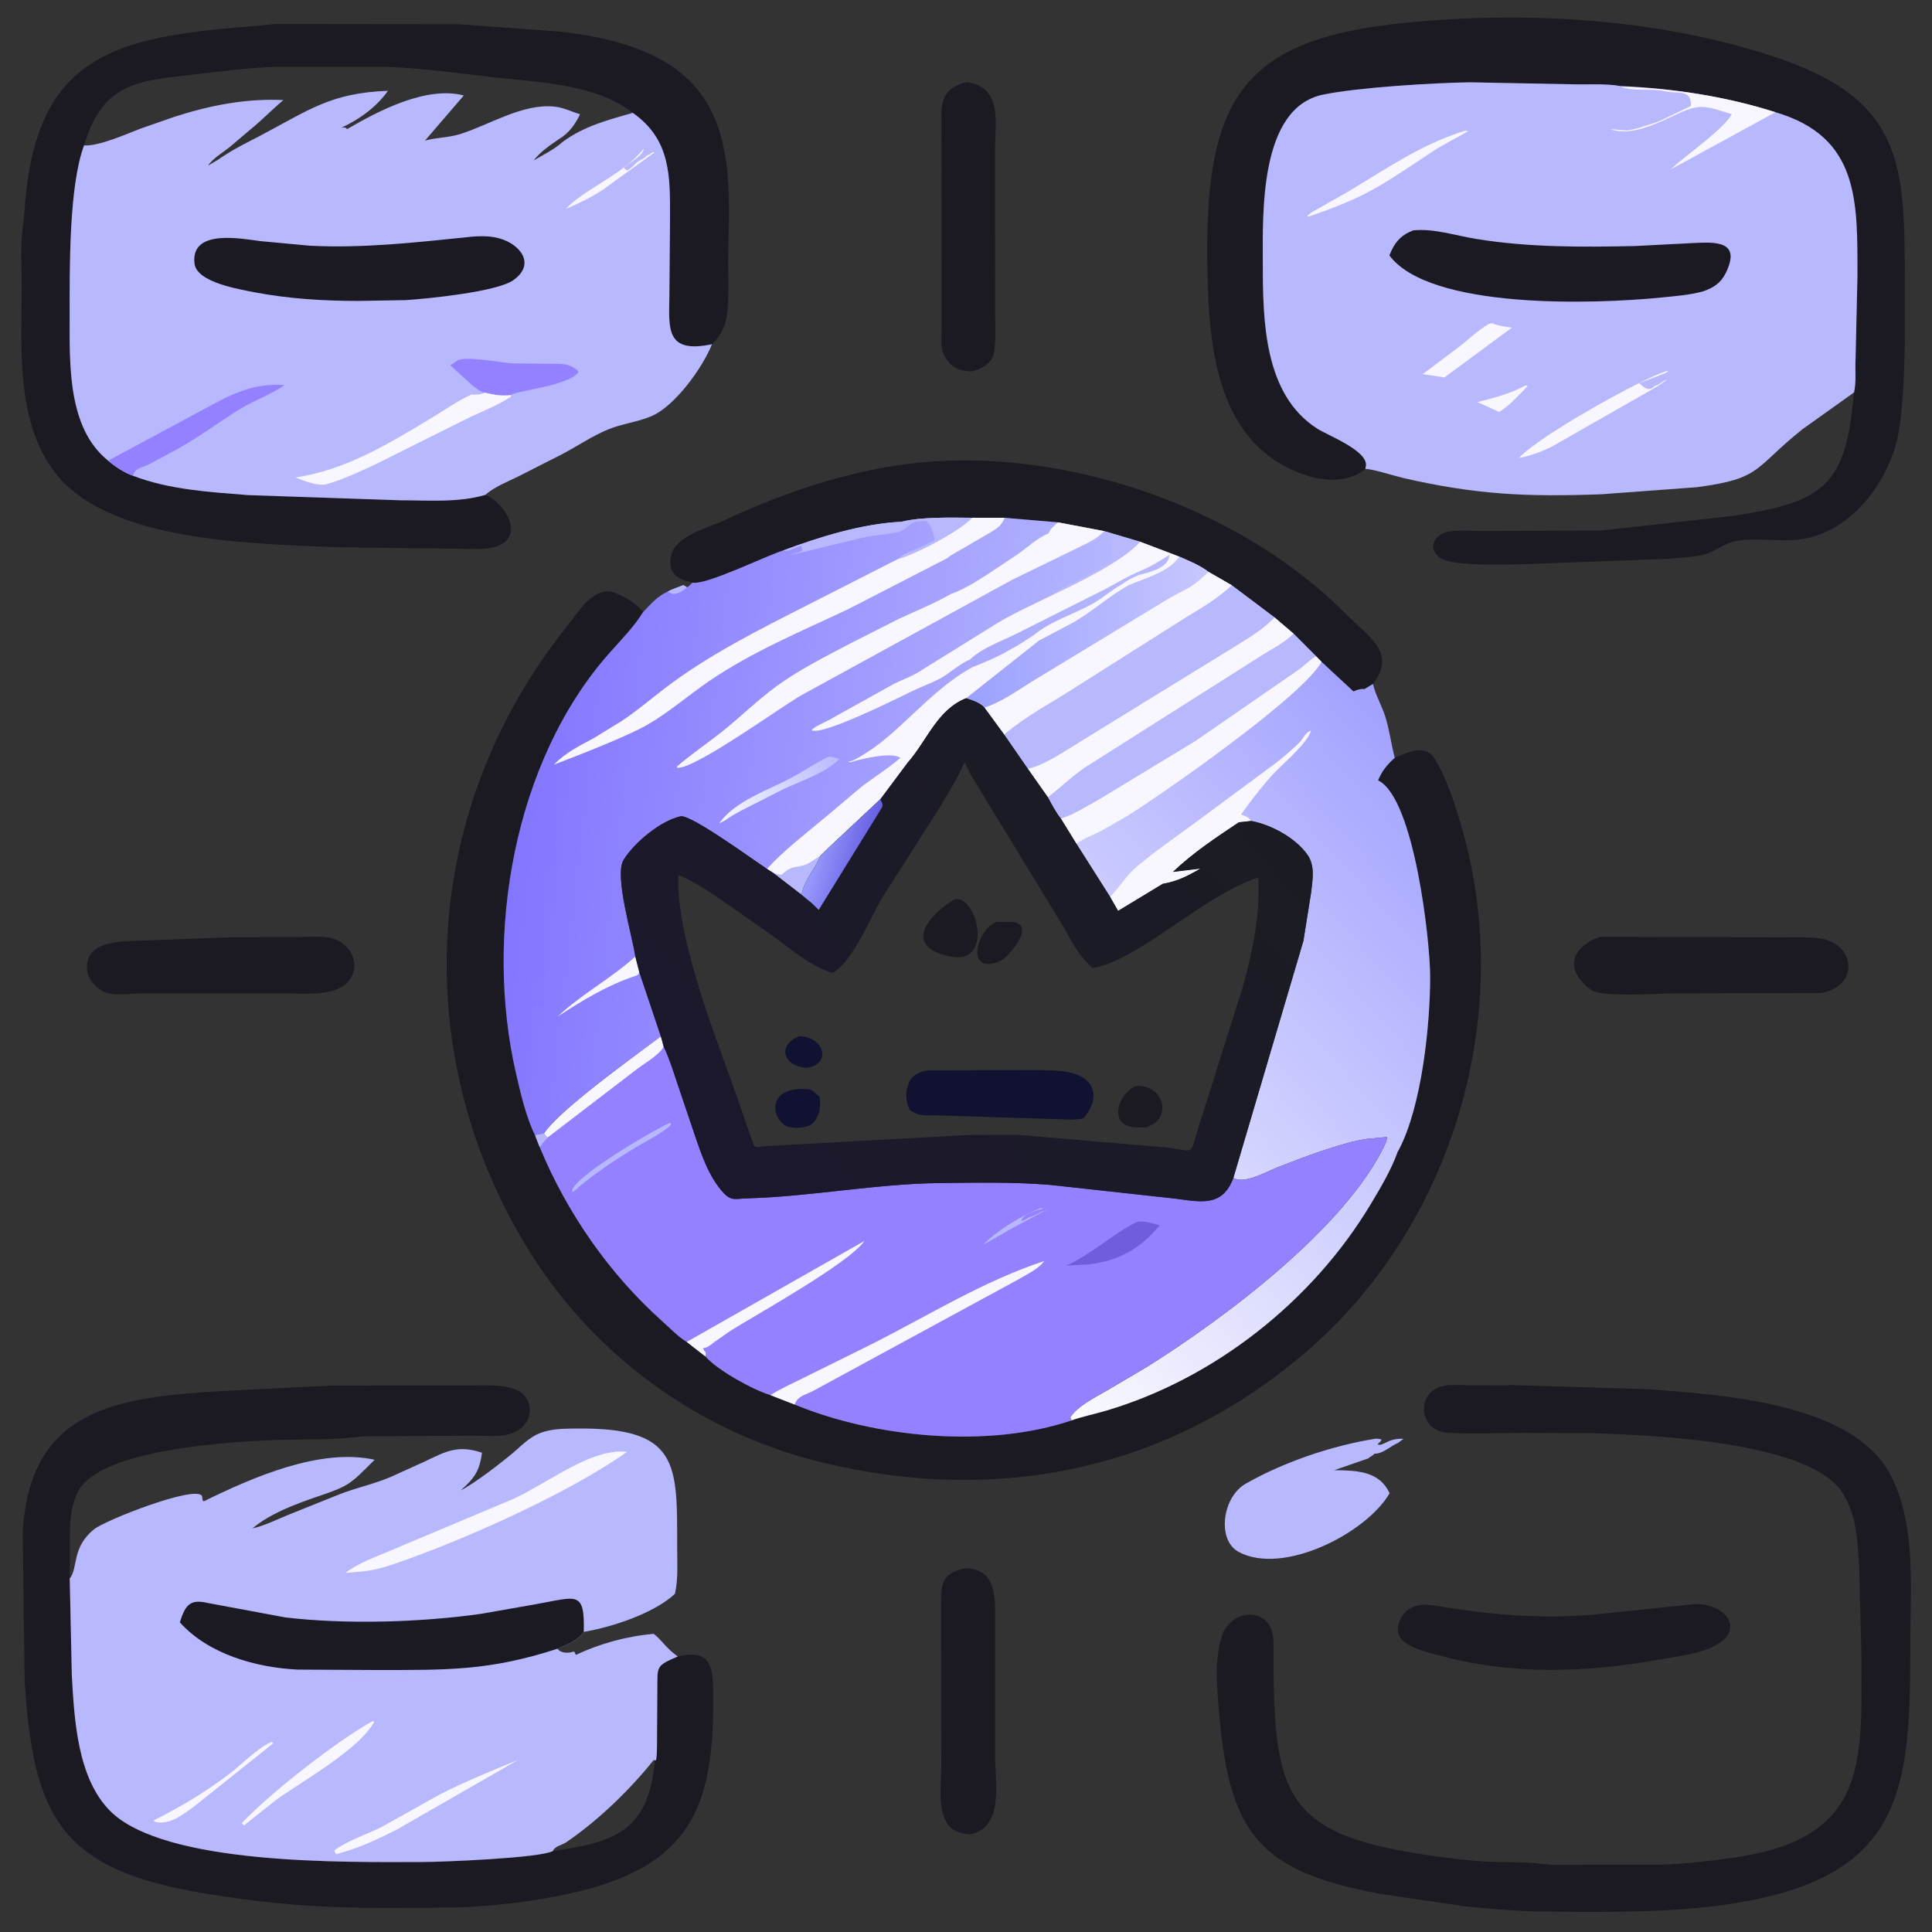 <?xml version="1.0" encoding="utf-8" ?>
<svg xmlns="http://www.w3.org/2000/svg" xmlns:xlink="http://www.w3.org/1999/xlink" width="512" height="512">
	<rect width="100%" height="100%" fill="#333333" stroke="none"/>
	<path fill="#B8B8FF" d="M364.6 381.259C366.457 381.358 366.524 381.456 365.054 382.75C366.466 383.504 367.789 381.01 371.938 381.312L370.47 382.411C368.481 383.162 366.661 385.243 364.251 385.251L364 385.5C363.627 385.819 363.257 386.046 362.816 386.256L362.783 386.429L353.571 389.619C359.464 389.692 365.535 389.765 368.255 395.739C362.115 406.284 340.062 417.628 328.25 411.271C322.414 408.13 323.901 396.604 330.259 393.119L330.5 392.989C340.507 387.33 353.303 383.043 364.6 381.259Z"/>
	<path fill="#1B1A23" d="M255.827 415.59C264.334 415.816 263.727 423.673 263.731 430.174L263.733 465.363C263.727 472.844 266.05 484.01 257.253 486.128C254.019 485.942 251.321 484.882 250.198 481.57L250.064 481.167C248.708 477.407 249.452 472.357 249.444 468.411L249.385 424.532C249.388 419.291 249.933 416.842 255.827 415.59Z"/>
	<path fill="#1B1A23" d="M61.099 248.391L77.835 248.355C80.657 248.339 83.79 248.06 86.579 248.398C94.963 249.412 96.948 259.951 88.326 262.507L87.903 262.625C83.867 263.778 78.728 263.227 74.537 263.233L56.223 263.242L37.798 263.251C34.95 263.25 29.117 264.25 26.718 262.389L25.415 261.375C23.978 260.016 22.986 258.278 23.023 256.25C23.156 248.833 33.307 249.497 38.25 249.249L61.099 248.391Z"/>
	<path fill="#1B1A23" d="M424.21 248.28L471.541 248.408C474.865 248.412 478.279 248.281 481.587 248.583C491.758 249.511 493.115 261.387 482.549 263.158L444.611 263.241C440.697 263.238 424.329 264.372 421.758 262.401L421.565 262.243C416.872 258.854 415.012 253.894 420.404 250.089L421.695 249.239C422.473 248.807 423.366 248.552 424.21 248.28Z"/>
	<path fill="#1B1A23" d="M256.144 21.763C265.782 23.09 263.698 32.486 263.712 39.644L263.728 81.552C263.725 85.313 263.993 89.357 263.488 93.08L263.428 93.5C263.069 96.265 259.728 98.034 257.286 98.44C254.322 98.28 252.104 97.454 250.521 94.681L250.316 94.314C249.096 92.185 249.554 89.441 249.518 87.088L249.49 29.921C249.662 25.156 251.321 23.097 256.144 21.763Z"/>
	<path fill="#1B1A23" d="M448.902 425.136C456.831 424.649 462.814 431.606 454.583 436.072C450.51 438.282 444.965 438.878 440.448 439.691C420.466 443.289 400.784 444.064 380.946 438.592C377.916 437.781 372.953 436.645 371.065 433.956C369.534 431.775 371.104 428.13 373.019 426.726L373.266 426.553C376.169 424.463 380.192 425.493 383.49 426.018C395.771 427.973 408.364 428.941 420.793 428.029L448.902 425.136Z"/>
	<path fill="#1B1A23" d="M183.518 154.402C179.349 153.467 176.737 151.845 177.901 147.039C179.143 141.91 188.095 139.694 192.25 137.752C209.424 129.72 228.65 123.475 247.682 122.265C286.02 119.826 329.588 135.423 356.625 162.652C363.025 169.097 370.128 172.94 363.855 181.242L361.625 182.598C360.482 182.528 359.71 182.775 358.685 183.243L350.212 175.382L348.74 173.888L342.773 167.909L337.738 163.615L326.432 155.109L320.251 151.556C318.054 149.839 315.068 148.644 312.524 147.527L310.147 146.603L302.128 143.566L292.591 140.742L280.364 138.428L266.235 137.236L261.811 137.209L257.65 137.214C252.162 137.184 244.235 136.925 238.866 138.276C228.534 138.769 217.187 142.265 207.61 145.86C203.065 147.249 187.079 155.16 183.518 154.402Z"/>
	<path fill="#1B1A23" d="M399.399 367.136C400.138 366.962 401.331 367.107 402.123 367.104L436.75 368.162C455.414 369.536 489.894 371.605 500.423 389.876C507.976 402.984 506.252 420.651 506.258 435.159C506.274 472.048 505.093 495.162 465.193 503.371C450.127 506.471 435.01 506.684 419.693 506.668L407.952 506.582C401.82 506.462 394.373 505.818 388.295 505.214L365.455 501.843C334.47 495.967 325.889 486.589 323.142 454.625C322.527 447.469 321.619 439.463 324.14 432.592C328.002 425.362 337.443 426.725 337.486 434.939L337.501 440.513C337.546 475.636 341.32 485.78 375.875 491.254C382.04 492.23 388.226 493.03 394.462 493.381L405.173 493.613C407.199 493.702 409.187 494.099 411.202 494.18L440.625 494.164C447.289 493.868 454.162 493.108 460.75 492.093C495.519 486.732 493.334 465.953 493.274 438.375L492.711 415.315C492.309 409.037 492.118 402.514 489.01 396.875L488.561 396.052C480.512 381.998 438.318 380.357 421.806 379.799L403.344 379.739C396.833 379.739 390.091 380.088 383.606 379.692C375.902 379.221 374.979 368.644 382.825 367.221C384.621 366.895 386.75 367.089 388.591 367.092L399.399 367.136Z"/>
	<path fill="#1B1A23" d="M179.617 438.979C188.852 436.79 188.976 442.326 189.02 449.627C189.198 478.951 183.144 494.715 151 501.804C141.472 503.905 131.205 505.109 121.423 505.498L103.633 505.621C85.598 505.648 72.206 504.746 54.163 501.763C16.098 495.469 8.809 481.733 6.519 445.25L6.027 406.031C7.863 373.323 30.968 370.19 59.309 368.623L88.375 367.177L125.335 367.159C128.948 367.165 133.464 366.849 136.817 368.31C142.402 370.745 141.517 379.082 133.86 380.314C131.297 380.727 128.236 380.461 125.625 380.47L96.75 380.636C93.994 380.796 91.262 381.238 88.5 381.332L73.307 381.6C61.295 382.073 26.463 383.919 20.631 395.343L20.496 395.625C18.621 399.48 18.519 403.953 18.498 408.137L18.48 418.328L19.031 443.932C19.693 455.548 20.477 471.133 29.153 479.88C43.524 494.371 91.696 493.493 112.197 493.451C116.832 493.442 143.062 492.436 146.542 490.535C146.866 489.322 149.027 488.914 150 488.253C158.525 482.463 166.828 474.413 173.236 466.434L173.573 466.522C174.083 466.163 174.077 463.675 174.105 463.075L174.206 447.163C174.225 441.487 173.944 441.446 179.617 438.979ZM146.542 490.535C163.525 488.209 171.914 484.795 173.573 466.522L173.236 466.434C166.828 474.413 158.525 482.463 150 488.253C149.027 488.914 146.866 489.322 146.542 490.535Z"/>
	<path fill="#1B1A23" d="M128.598 131.154C133.662 133.113 139.066 141.758 132.074 144.614L131.75 144.737C129.547 145.59 127.269 145.468 124.946 145.479L88.31 145.002C66.563 143.985 27.946 143.674 14.117 124.637C4.258 111.065 5.716 92.445 5.756 76.512C5.771 70.859 5.295 64.498 6.226 58.928L6.803 52C10.225 18.454 26.699 10.8 57.875 7.744L73.03 6.356L121.375 6.408L148.49 8.378C161.588 9.909 176.92 13.363 185.373 24.391C194.876 36.788 193.11 54.523 192.979 69.213C192.938 73.825 193.559 82.109 191.892 86.448L191.771 86.75C191.05 88.681 190.11 89.778 188.68 91.221C176.338 93.823 177.281 87.049 177.393 78.429L177.563 57.87C177.583 46.815 177.838 37.02 167.688 29.904C157.692 22.061 142.079 21.781 130.054 20.388C120.846 19.322 111.364 18.032 102.107 17.703L73.5 17.693C67.039 17.89 60.234 18.681 53.805 19.457C36.999 21.485 27.541 21.133 22.272 38.536C18.195 49.478 18.464 71.944 18.465 83.558C18.466 96.21 17.787 113.419 28.663 122.082C30.608 123.74 32.853 125.208 35.268 126.086C44.9 129.797 55.609 130.393 65.797 131.21L106.059 132.579C113.423 132.575 121.493 133.251 128.598 131.154Z"/>
	<path fill="#1B1A23" d="M361.824 124.291C357.628 127.866 351.181 127.629 346.25 126.008C322.667 118.258 320.387 92.945 319.968 71.625C319.08 26.443 328.759 10.38 372.359 6.04C404.444 2.846 439.249 4.864 469.947 14.947C504.829 26.404 504.797 43.748 504.798 75.897C504.798 88.435 505.101 100.749 503.374 113.198C501.426 127.245 490.033 142.574 474.781 143.149C470.049 143.328 465.171 142.573 460.451 143.297C456.744 143.866 454.161 146.617 450.47 147.24C447.815 147.688 445.054 147.783 442.375 148.071L404.02 149.506C399.933 149.503 385.24 150.2 381.835 147.959C378.057 145.471 380.058 141.614 383.851 140.882C386.443 140.383 389.641 140.722 392.301 140.719L423.797 140.588C425.979 140.486 428.087 140.144 430.25 139.944L459.503 136.691C482.973 133.017 489.371 129.003 491.261 103.991C491.969 101.295 491.597 97.905 491.742 95.119L492.24 73.446C492.239 53.496 492.885 36.332 470.514 29.739C457.203 25.519 443.379 23.41 429.425 22.962C425.531 22.091 420.957 22.455 416.974 22.345L389.625 21.811C380.016 21.942 359.747 23.158 350.544 25.097C333.749 28.636 334.639 56.391 334.656 69.75C334.675 84.812 334.893 104.53 349.081 113.593C351.919 115.405 362.502 119.416 361.991 123.446L361.824 124.291Z"/>
	<path fill="#1B1A23" d="M369.63 200.837C372.859 199.395 377.714 197.138 380.141 200.97C383.291 205.94 385.171 212.018 386.874 217.61C401.925 267.006 385.865 323.57 346.973 357.532C310.487 389.394 264.963 399.017 217.755 387.54C184.956 379.566 156.711 358.839 139.35 330.084C107.8 277.83 112.107 213.43 150.419 165.793C153.301 162.211 157.399 155.033 162.865 157.078L163.25 157.23C166.182 158.351 168.326 159.904 170.475 162.151C167.871 166.315 164.571 169.577 161.349 173.233C136.221 201.75 128.227 247.647 136.758 284.488C138.004 289.867 139.393 295.984 141.829 300.954L143.035 304.007C150.282 321.522 161.548 337.706 175.717 350.338C177.634 352.047 179.759 354.272 181.927 355.597L181.995 355.616L186.925 359.452C190.061 363.098 199.656 368.384 204.171 369.722L210.544 372.199C231.662 380.956 261.727 383.952 283.942 376.43C286.954 375.363 290.062 374.753 293.121 373.849C321.928 365.333 347.858 344.778 363.235 319.15C365.862 314.772 368.72 309.986 370.42 305.18L370.678 304.759C376.824 293.084 378.999 271.627 379.008 258.897C379.014 249.321 374.822 212.013 365.455 206.94L365.205 206.811C366.205 204.35 367.638 202.562 369.63 200.837Z"/>
	<defs>
		<linearGradient id="gradient_0" gradientUnits="userSpaceOnUse" x1="392.504" y1="213.03" x2="251.75" y2="340.383">
			<stop offset="0" stop-color="#A1A1FF"/>
			<stop offset="1" stop-color="#FAFAFF"/>
		</linearGradient>
	</defs>
	<path fill="url(#gradient_0)" d="M312.524 147.527C315.068 148.644 318.054 149.839 320.251 151.556L326.432 155.109L337.738 163.615L342.773 167.909L348.74 173.888L350.212 175.382L358.685 183.243C359.71 182.775 360.482 182.528 361.625 182.598L363.855 181.242C364.505 184.197 366.201 186.985 367.122 189.922C368.253 193.529 368.664 197.21 369.63 200.837C367.638 202.562 366.205 204.35 365.205 206.811L365.455 206.94C374.822 212.013 379.014 249.321 379.008 258.897C378.999 271.627 376.824 293.084 370.678 304.759L370.42 305.18C368.72 309.986 365.862 314.772 363.235 319.15C347.858 344.778 321.928 365.333 293.121 373.849C290.062 374.753 286.954 375.363 283.942 376.43C283.875 376.125 283.922 376.276 283.76 375.914L283.627 375.625C285.522 372.608 290.438 370.19 293.395 368.472L303.95 362.242C324.12 349.605 356.716 325.408 367.186 302.998C367.366 302.431 367.537 301.911 367.625 301.32L362.363 301.8C355.564 302.751 345.042 306.844 338.687 309.294C336.004 310.328 329.614 314.023 326.856 312.141L345.42 249.311L347.473 236.425C347.846 233.097 348.539 229.441 346.497 226.528C343.351 222.041 336.827 218.509 331.52 217.562L328.303 217.918C322.1 222.056 316.266 225.912 310.821 231.069L318.124 230.186C314.83 232.106 311.93 233.58 308.151 234.214L296.309 241.387L294.2 237.697L285.249 223.585L281.123 216.899C279.776 215.235 278.73 213.148 277.701 211.274L272.369 203.698L266.113 194.652L260.884 187.515C259.717 186.187 257.672 185.56 256.026 185.036L275.294 169.796L283.816 165.295C289.209 162.362 293.656 158.122 299.037 155.141C303.273 153.277 309.975 151.557 312.524 147.527Z"/>
	<path fill="#F8F7FF" d="M294.2 237.697C296.786 235.017 298.409 232.063 301.359 229.585C306.085 225.617 311.249 222.048 316.227 218.399L338.379 202.008C340.448 200.365 342.51 198.611 344.392 196.755C345.396 195.765 345.987 193.972 347.438 193.625C346.37 197.264 339.228 202.953 336.64 205.95C333.917 209.102 331.257 212.462 328.877 215.88C330.015 216.271 330.883 216.456 331.52 217.562L328.303 217.918C322.1 222.056 316.266 225.912 310.821 231.069L318.124 230.186C314.83 232.106 311.93 233.58 308.151 234.214L296.309 241.387L294.2 237.697Z"/>
	<path fill="#F8F7FF" d="M348.74 173.888L350.212 175.382C345.455 184.366 307.871 210.568 298.673 216.271L291.75 220.229C289.541 221.353 287.287 222.126 285.249 223.585L281.123 216.899C284.648 215.833 287.943 213.641 291.162 211.879L316.844 196.305L344.493 177.189C345.93 176.114 347.15 174.745 348.74 173.888Z"/>
	<path fill="#B8B8FF" d="M337.738 163.615L342.773 167.909L348.74 173.888C347.15 174.745 345.93 176.114 344.493 177.189L316.844 196.305L291.162 211.879C287.943 213.641 284.648 215.833 281.123 216.899C279.776 215.235 278.73 213.148 277.701 211.274L272.369 203.698C276.631 202.957 283.5 198.163 287.184 195.947L327.563 171.098C331.445 168.639 334.528 166.933 337.738 163.615Z"/>
	<path fill="#F8F7FF" d="M337.738 163.615L342.773 167.909C340.382 170.446 336.431 172.27 333.5 174.241L287.882 203.155C284.191 205.589 281.174 208.607 277.701 211.274L272.369 203.698C276.631 202.957 283.5 198.163 287.184 195.947L327.563 171.098C331.445 168.639 334.528 166.933 337.738 163.615Z"/>
	<path fill="#B8B8FF" d="M312.524 147.527C315.068 148.644 318.054 149.839 320.251 151.556L326.432 155.109L337.738 163.615C334.528 166.933 331.445 168.639 327.563 171.098L287.184 195.947C283.5 198.163 276.631 202.957 272.369 203.698L266.113 194.652L260.884 187.515C259.717 186.187 257.672 185.56 256.026 185.036L275.294 169.796L283.816 165.295C289.209 162.362 293.656 158.122 299.037 155.141C303.273 153.277 309.975 151.557 312.524 147.527Z"/>
	<path fill="#F8F7FF" d="M260.884 187.515C265.268 186.06 269.346 183.173 273.24 180.732L309.971 158.42C315.844 155.181 315.287 156.079 320.251 151.556L326.432 155.109C322.762 158.547 318.724 160.939 314.442 163.51L284.758 182.298C277.815 186.787 272.594 189.274 266.113 194.652L260.884 187.515Z"/>
	<defs>
		<linearGradient id="gradient_1" gradientUnits="userSpaceOnUse" x1="257.043" y1="167.3" x2="319.211" y2="167.454">
			<stop offset="0" stop-color="#9CA1FF"/>
			<stop offset="1" stop-color="#C6C7FF"/>
		</linearGradient>
	</defs>
	<path fill="url(#gradient_1)" d="M312.524 147.527C315.068 148.644 318.054 149.839 320.251 151.556C315.287 156.079 315.844 155.181 309.971 158.42L273.24 180.732C269.346 183.173 265.268 186.06 260.884 187.515C259.717 186.187 257.672 185.56 256.026 185.036L275.294 169.796L283.816 165.295C289.209 162.362 293.656 158.122 299.037 155.141C303.273 153.277 309.975 151.557 312.524 147.527Z"/>
	<path fill="#9381FF" d="M175.13 274.629L175.872 277.339L176.016 277.638C177.41 280.597 178.373 283.757 179.42 286.851L184.073 300.642C185.907 305.994 187.857 311.981 191.815 316.188C193.869 318.371 195.054 317.658 197.933 317.578C215.029 317.105 232.019 313.703 249.123 313.521C258.772 313.418 268.588 313.213 278.204 313.998L311.52 317.65C318.258 318.553 324.004 319.897 326.856 312.141C329.614 314.023 336.004 310.328 338.687 309.294C345.042 306.844 355.564 302.751 362.363 301.8L367.625 301.32C367.537 301.911 367.366 302.431 367.186 302.998C356.716 325.408 324.12 349.605 303.95 362.242L293.395 368.472C290.438 370.19 285.522 372.608 283.627 375.625L283.76 375.914C283.922 376.276 283.875 376.125 283.942 376.43C261.727 383.952 231.662 380.956 210.544 372.199L204.171 369.722C199.656 368.384 190.061 363.098 186.925 359.452L181.995 355.616L181.927 355.597C179.759 354.272 177.634 352.047 175.717 350.338C161.548 337.706 150.282 321.522 143.035 304.007L141.829 300.954C142.345 300.406 143.41 300.697 144.236 300.235C147.99 294.91 160.755 285.429 165.983 281.453L175.13 274.629Z"/>
	<path fill="#B8B8FF" d="M141.829 300.954C142.345 300.406 143.41 300.697 144.236 300.235C144.449 300.788 144.712 301.038 145.144 301.435C144.391 302.269 143.67 303.076 143.035 304.007L141.829 300.954Z"/>
	<path fill="#B8B8FF" d="M275.999 320.125L276.439 320.289C274.844 320.762 270.927 321.695 270.623 323.625C271.258 323.415 271.943 323.122 272.5 322.75L272.812 322.501C273.205 322.5 273.393 322.42 273.75 322.25L276.312 321.001C276.778 320.999 277.139 320.884 277.477 320.548L268.896 325.118L260.561 329.87C263.984 326.244 271.429 321.678 275.999 320.125Z"/>
	<path fill="#B8B8FF" d="M177.466 297.625C179.836 297.89 169.6 303.389 168.847 303.846C162.964 307.422 156.994 311.282 151.875 315.901L151.7 315.854C150.388 312.835 173.536 299.202 177.466 297.625Z"/>
	<path fill="#6E5DDC" d="M301.322 323.799C303.505 323.479 305.242 324.223 307.323 324.709C302.113 331.004 296.369 334.19 288.388 335.091L282.603 335.403C289.636 332.158 294.898 326.993 301.322 323.799Z"/>
	<path fill="#F8F7FF" d="M175.13 274.629L175.872 277.339C174.876 279.464 170.989 281.664 169.036 283.144L145.144 301.435C144.712 301.038 144.449 300.788 144.236 300.235C147.99 294.91 160.755 285.429 165.983 281.453L175.13 274.629Z"/>
	<path fill="#F8F7FF" d="M181.995 355.616L229.068 328.872C225.047 334.746 200.388 348.406 193.663 352.619L189.273 355.68C188.571 356.209 187.708 357.03 186.82 357.179L186.375 357.236C186.469 358.377 187.295 357.809 186.925 359.452L181.995 355.616Z"/>
	<path fill="#F8F7FF" d="M204.171 369.722C206.945 367.966 209.939 366.647 212.869 365.185L231.069 356.174C246.057 348.606 260.771 339.411 276.781 334.177C275.042 336.36 272.479 337.523 270.117 338.928L215.501 368.6C213.659 369.604 211.598 369.852 210.727 371.872L210.544 372.199L204.171 369.722Z"/>
	<defs>
		<linearGradient id="gradient_2" gradientUnits="userSpaceOnUse" x1="137.538" y1="211.079" x2="292.827" y2="229.107">
			<stop offset="0" stop-color="#8476FF"/>
			<stop offset="1" stop-color="#B6B9FF"/>
		</linearGradient>
	</defs>
	<path fill="url(#gradient_2)" d="M261.811 137.216L266.235 137.216L280.364 138.428L292.591 140.742L302.128 143.566L310.147 146.603L312.524 147.527C309.975 151.557 303.273 153.277 299.037 155.141C293.656 158.122 289.209 162.362 283.816 165.295L275.294 169.796L256.026 185.036C248.364 188.047 245.677 196.292 240.544 202.105L233.294 211.819L220.339 223.972L217.428 226.777C216.062 230.287 213.37 232.82 212.565 236.584L212.204 236.929L205.002 231.38L203.243 230.257C199.613 227.885 182.999 215.717 180.324 216.334C175.003 217.561 168.077 223.295 165.248 227.9C162.702 232.043 167.685 248.378 168.363 253.491L169.408 257.577L175.13 274.629L165.983 281.453C160.755 285.429 147.99 294.91 144.236 300.235C143.41 300.697 142.345 300.406 141.829 300.954C139.393 295.984 138.004 289.867 136.758 284.488C128.227 247.647 136.221 201.75 161.349 173.233C164.571 169.577 167.871 166.315 170.475 162.151C172.474 160.1 174.253 157.946 176.934 156.787C178.231 156.047 179.745 155.623 181.125 155.054L182.116 155.675C182.634 155.276 183.066 154.87 183.518 154.402C187.079 155.16 203.065 147.249 207.61 145.86C217.187 142.265 228.534 138.769 238.866 138.276C244.235 136.925 252.162 137.184 257.65 137.215L261.811 137.216Z"/>
	<path fill="#B8B8FF" d="M176.934 156.787C178.231 156.047 179.745 155.623 181.125 155.054L182.116 155.675C180.824 156.654 179.989 157.24 178.375 157.455L176.934 156.787Z"/>
	<path fill="#F8F7FF" d="M169.408 257.577C169.197 258.331 169.096 258.382 168.351 258.631C160.9 261.115 154.378 265.112 147.814 269.375C154.091 263.454 161.913 259.356 168.363 253.491L169.408 257.577Z"/>
	<path fill="#B8B8FF" d="M292.591 140.742L302.128 143.566C298.05 148.45 285.039 154.83 279.167 157.554C279.758 156.706 281.469 155.886 282.407 155.416L284.251 154.501C284.902 154.236 284.362 154.559 285 154.127L286.25 153.377C286.738 153.107 287.263 152.942 287.75 152.627L294.625 148.627C294.663 146.658 295.12 143.686 293.886 142.586L293.438 141.374C292.977 141.573 293.139 141.544 292.701 141.6L292.424 141.628C291.375 142.761 289.284 144.231 287.714 144.374L287.216 144.4C289.284 143.339 290.991 142.471 292.591 140.742Z"/>
	<defs>
		<linearGradient id="gradient_3" gradientUnits="userSpaceOnUse" x1="220.892" y1="200.637" x2="193.689" y2="216.503">
			<stop offset="0" stop-color="#BBBCFF"/>
			<stop offset="1" stop-color="#F2F3FF"/>
		</linearGradient>
	</defs>
	<path fill="url(#gradient_3)" d="M219.348 200.625C220.258 200.324 221.558 200.878 222.491 201.118C218.65 204.917 212.413 206.886 207.538 209.168L200 213.008C197.636 214.208 195.253 215.337 193.036 216.801C192.255 217.402 191.488 217.793 190.585 218.185C194.823 212.255 203.283 209.535 209.5 206.239C212.839 204.469 215.965 202.31 219.348 200.625Z"/>
	<path fill="#B8B8FF" d="M238.866 138.276C244.235 136.925 252.162 137.184 257.65 137.215C254.449 140.659 242.93 146.844 237.934 148.159C239.183 146.772 241.617 146.01 243.359 145.287L247.627 143.19C247.744 142.588 246.827 139.737 246.45 139.195L245.696 138.265C245.128 137.829 243.808 138.201 243.091 138.231L242.618 138.249L242.315 138.366C240.884 138.936 239.836 140.486 238.505 140.845C235.233 141.73 231.604 141.736 228.281 142.559L213.816 146.094C213.012 146.269 206.784 147.718 210.75 146.625L211.626 146.34C212.759 145.914 212.758 145.929 212.282 144.613C211.041 145.092 209.066 146.107 207.774 146L207.61 145.86C217.187 142.265 228.534 138.769 238.866 138.276Z"/>
	<path fill="#F8F7FF" d="M280.364 138.428L292.591 140.742C290.991 142.471 289.284 143.339 287.216 144.4L268.217 153.658L212.425 184.213C207.021 187.254 184.335 203.77 179.5 203.485L179.384 203.154C183.227 199.826 187.475 196.982 191.452 193.811C196.232 190.001 200.648 185.639 205.563 182.013C211.613 177.55 218.752 174 225.391 170.488L238.25 163.982C242.804 161.868 247.588 159.939 251.944 157.441C255.367 156.232 258.615 154.179 261.657 152.237L269.992 146.692C272.254 145.039 275.061 142.525 277.609 141.47L277.875 141.377C278.328 140.119 279.405 139.317 280.364 138.428Z"/>
	<path fill="#F8F7FF" d="M261.811 137.216L266.235 137.216C265.443 139.109 264.695 139.713 262.993 140.788L255.582 145.113C254.09 145.983 252.354 146.836 251.017 147.923L224.736 161.458C212.246 167.354 199.34 172.698 187.875 180.533C182.357 184.303 177.179 188.873 171.375 192.178C166.183 195.133 153.144 200.241 146.794 202.627C150.048 199.328 153.412 197.766 157.411 195.573L164.744 191.082C168.698 188.477 172.285 185.388 176.042 182.516C187.881 173.47 201.015 166.949 214.245 160.221L237.934 148.159C242.93 146.844 254.449 140.659 257.65 137.208L261.811 137.216Z"/>
	<path fill="#F8F7FF" d="M302.128 143.566L310.147 146.603L312.524 147.527C309.975 151.557 303.273 153.277 299.037 155.141C293.656 158.122 289.209 162.362 283.816 165.295L275.294 169.796L256.026 185.036C248.364 188.047 245.677 196.292 240.544 202.105L233.294 211.819L220.339 223.972L217.428 226.777C216.062 230.287 213.37 232.82 212.565 236.584L212.204 236.929L205.002 231.38L203.243 230.257C207.898 225.215 213.447 220.978 218.714 216.593L228.281 208.526C231.951 205.726 234.786 204.069 238.604 200.872C236.463 199.138 228.341 201.092 225.25 202.038L224.873 201.875C225.699 201.732 226.469 201.343 227.196 200.936L227.5 200.764C238.355 194.717 245.559 183.579 257.678 176.818C260.781 175.593 264.325 174.135 267.18 172.437L268.127 171.907C270.113 170.951 271.982 169.519 273.89 168.37C278.441 164.57 284.618 162.767 289.76 159.889C292.384 158.421 294.655 156.286 297.254 154.873C298.648 153.807 300.165 153.074 301.769 152.392L301.745 151.491C298.755 152.808 296.03 154.44 293.164 155.982L268.665 168.299C264.861 170.12 260.006 171.868 256.963 174.878C255.545 175.11 250.909 178.892 249.247 179.764C246.897 180.998 244.377 181.886 241.986 183.043C237.805 185.064 217.679 195.133 215.103 193.5C215.987 192.438 218.462 191.505 219.738 190.774L236.867 181.247C238.905 180.218 241.056 179.463 243.05 178.338L264.621 164.938C269.302 162.192 274.312 159.977 279.167 157.554C285.039 154.83 298.05 148.45 302.128 143.566Z"/>
	<path fill="#B8B8FF" d="M309.906 147.032C309.81 150.562 304.507 151.68 301.769 152.392L301.745 151.491C304.865 150.246 307.083 148.832 309.906 147.032Z"/>
	<path fill="#B8B8FF" d="M205.002 231.38C205.729 231.604 206.363 231.776 207.125 231.816C209.908 229.23 210.6 230.15 213.389 229.166C214.683 228.709 216.186 227.472 217.428 226.777C216.062 230.287 213.37 232.82 212.565 236.584L212.204 236.929L205.002 231.38Z"/>
	<path fill="#B8B8FF" d="M18.48 418.328C20.771 415.482 18.915 410.19 24.875 405.317C27.934 402.816 51.499 393.641 53.473 396.375C53.808 396.839 53.365 397.62 54.046 397.846C66.843 391.57 84.838 383.628 99.283 386.856C92.765 393.326 92.686 393.723 84.257 396.568C78.579 398.485 71.454 401.139 66.898 405.063C70.292 404.234 73.137 402.794 76.337 401.475L90 395.992C94.483 394.237 99.23 393.275 103.677 391.345L112.618 387.288C118.366 384.526 121.372 382.893 127.721 384.974C127.13 389.85 125.63 391.809 122.153 394.917C125.616 393.254 132.959 387.55 135.821 385.138C139.027 382.435 140.909 380.101 145.125 379.18L145.466 379.101C147.807 378.585 150.505 378.606 152.899 378.579C180.048 378.267 179.461 388.043 179.454 409.948C179.453 413.992 179.777 418.418 178.866 422.369C173.447 427.467 162.319 431.192 154.713 432.459C153.098 434.803 150.264 435.862 147.736 436.928C148.762 438.241 150.647 438.135 152.167 437.658L152.625 438.57C158.965 435.558 166.243 433.576 173.253 432.986C175.807 435.049 176.29 436.585 179.617 438.979C173.944 441.446 174.225 441.487 174.206 447.163L174.105 463.075C174.077 463.675 174.083 466.163 173.795 466.522L173.236 466.434C166.828 474.413 158.525 482.463 150 488.253C149.027 488.914 146.866 489.322 146.542 490.535C143.062 492.436 116.832 493.442 112.197 493.451C91.696 493.493 43.524 494.371 29.153 479.88C20.477 471.133 19.693 455.548 19.031 443.932L18.48 418.328Z"/>
	<path fill="#F8F7FF" d="M71.927 461.625L72.441 461.963L51.325 478.829C48.08 481.056 45.422 483.525 41.248 482.875L40.653 482.479C48.077 478.674 53.562 475.492 60.41 470.388C64.176 467.581 67.644 463.647 71.927 461.625Z"/>
	<path fill="#F8F7FF" d="M98.711 456.125L99.186 456.262C95.323 463.571 79.969 472.1 73.206 476.962L64.625 483.783L64.093 483.125C71.731 475.047 89.239 461.397 98.711 456.125Z"/>
	<path fill="#F8F7FF" d="M137.336 466.375L105.125 484.876C99.789 487.545 94.843 489.921 89.012 491.374L88.875 491L88.584 490.387C92.199 487.69 97.192 486.185 101.225 484.12L116.523 475.561C123.192 472.143 130.404 469.232 137.336 466.375Z"/>
	<path fill="#F8F7FF" d="M162.461 384.85C163.587 384.547 165.02 384.719 166.195 384.723C151.759 395.065 125.422 406.978 107.925 413.241C103.383 414.866 99.554 416.291 94.688 416.567L91.552 416.84C95.021 414.136 99.349 412.732 103.338 410.976L136.18 397.165C144.527 393.251 154.262 385.77 162.461 384.85Z"/>
	<path fill="#1B1A23" d="M147.736 436.928C129.684 442.815 118.536 442.569 99.5 442.572L78.879 442.462C67.841 441.909 55.292 438.417 47.668 429.95C49.132 425.064 50.594 423.748 55.125 424.821L75.674 428.641C91.805 430.547 111.621 429.938 127.571 427.667L141.867 425.157C152.947 423.201 154.949 421.356 154.708 432.459C153.098 434.803 150.264 435.862 147.736 436.928Z"/>
	<path fill="#B8B8FF" d="M361.824 124.291L361.991 123.446C362.502 119.416 351.919 115.405 349.081 113.593C334.893 104.53 334.675 84.812 334.656 69.75C334.639 56.391 333.749 28.636 350.544 25.097C359.747 23.158 380.016 21.942 389.625 21.811L416.974 22.345C420.957 22.455 425.531 22.091 429.425 22.8C443.379 23.41 457.203 25.519 470.514 29.739C492.885 36.332 492.239 53.496 492.24 73.446L491.742 95.119C491.597 97.905 491.969 101.295 491.349 103.991L477.774 113.676C464.728 124.02 467.131 126.814 449.742 129.107L424.375 130.987C404.462 131.719 391.247 131.098 371.959 126.695C369.998 126.247 363.243 124.121 361.824 124.291Z"/>
	<path fill="#F8F7FF" d="M404.333 102.125L404.841 102.314C402.474 104.691 400.164 107.433 397.294 109.182L394.438 107.865L391.517 106.556C396.013 105.456 400.226 104.315 404.333 102.125Z"/>
	<path fill="#F8F7FF" d="M394.485 85.875L395.375 85.659C397.085 86.364 398.855 86.58 400.673 86.825L382.801 100.023L377.034 99.149L386.981 91.679C389.418 89.695 391.793 87.508 394.485 85.875Z"/>
	<path fill="#F8F7FF" d="M388.314 34.625L389.047 34.77C385.883 36.643 382.577 38.222 379.5 40.252C366.509 48.822 362.338 52.128 347.125 57.278L346.375 57.397C347.014 56.469 348.635 55.697 349.634 55.123L357.408 50.703C367.395 44.697 377.031 38.056 388.314 34.625Z"/>
	<path fill="#F8F7FF" d="M441.489 98.375C444.32 98.031 435.578 100.981 434.411 101.559C435.725 102.66 436.794 103.837 438.332 102.473L438.562 102.251C439.129 102.155 439.577 101.891 440.035 101.547L440.875 101C443.361 99.597 439.856 102.022 439.123 102.454L411.197 118.391C408.303 119.818 405.722 120.743 402.56 121.365C407.576 115.661 434.799 100.526 441.489 98.375Z"/>
	<path fill="#F8F7FF" d="M429.425 22.962C443.379 23.41 457.203 25.519 470.514 29.739L442.682 44.932C447.115 40.853 456.74 34.28 458.954 30.266C451.541 27.956 450.514 27.313 443.565 30.651C439.371 32.665 432.727 35.719 428.054 34.587L426.757 34.312C428.527 34.131 430.149 34.811 431.978 34.445L432.875 34.25C433.352 34.086 433.724 34.07 434.188 33.938L437.5 32.875C438.583 32.569 440.085 32.02 441.094 31.477L448.125 28.075C448.258 23.482 444.628 24.979 441.233 24.191C437.502 23.324 432.921 24.356 429.425 22.962Z"/>
	<path fill="#1B1A23" d="M374.577 61.045C380.008 60.505 385.799 62.442 391.151 63.312C405.176 65.59 419.163 65.503 433.33 65.203L448.578 64.416C454.576 64.109 461.579 63.749 457.333 72.38C456.048 74.992 454.084 76.267 451.416 77.184C447.957 78.169 444.276 78.431 440.709 78.798C422.172 80.707 378.864 81.978 368.2 67.69L368.765 66.39C370.022 63.693 371.784 62.049 374.577 61.045Z"/>
	<defs>
		<linearGradient id="gradient_4" gradientUnits="userSpaceOnUse" x1="326.045" y1="202.916" x2="191.986" y2="315.673">
			<stop offset="0" stop-color="#1B1C23"/>
			<stop offset="1" stop-color="#1B182C"/>
		</linearGradient>
	</defs>
	<path fill="url(#gradient_4)" d="M256.026 185.036C257.672 185.56 259.717 186.187 260.884 187.515L266.113 194.652L272.369 203.698L277.701 211.274C278.73 213.148 279.776 215.235 281.123 216.899L285.249 223.585L294.2 237.697L296.309 241.387L308.151 234.214C311.93 233.58 314.83 232.106 318.124 230.186L310.821 231.069C316.266 225.912 322.1 222.056 328.303 217.918L331.52 217.562C336.827 218.509 343.351 222.041 346.497 226.528C348.539 229.441 347.846 233.097 347.473 236.425L345.42 249.311L326.856 312.141C324.004 319.897 318.258 318.553 311.52 317.65L278.204 313.998C268.588 313.213 258.772 313.418 249.123 313.521C232.019 313.703 215.029 317.105 197.933 317.578C195.054 317.658 193.869 318.371 191.815 316.188C187.857 311.981 185.907 305.994 184.073 300.642L179.42 286.851C178.373 283.757 177.41 280.597 176.016 277.638L175.872 277.339L175.13 274.629L169.408 257.577L168.363 253.491C167.685 248.378 162.702 232.043 165.248 227.9C168.077 223.295 175.003 217.561 180.324 216.334C182.999 215.717 199.613 227.885 203.243 230.257L205.002 231.38L212.204 236.929L212.565 236.584C213.37 232.82 216.062 230.287 217.428 226.777L220.339 223.972L233.294 211.819L240.544 202.105C245.677 196.292 248.364 188.047 256.026 185.036ZM255.613 202.028C253.707 206.293 251.209 210.381 248.786 214.374L234.07 237.462C230.633 242.995 226.319 254.528 220.658 257.837C215.096 256.271 209.791 251.686 205.169 248.295L191.777 238.899C187.905 236.287 184.12 233.675 179.783 231.89C179.057 247.24 188.634 272.152 193.875 286.632L199.803 303.631C200.561 304.288 201.82 303.775 202.762 303.732L257.557 300.734L270.163 300.784L309.343 304.106C316.986 305.199 315.161 306.378 317.814 298.065L329.151 262.193C331.85 252.631 334.049 242.515 333.456 232.534C318.811 237.31 301.095 255.027 289.509 256.494C286.064 253.571 284.12 249.807 281.997 245.895L257.264 205.362C256.689 204.288 256.225 203.064 255.613 202.028Z"/>
	<defs>
		<linearGradient id="gradient_5" gradientUnits="userSpaceOnUse" x1="229.775" y1="227.711" x2="215.635" y2="223.755">
			<stop offset="0" stop-color="#665EE2"/>
			<stop offset="1" stop-color="#9C9EFF"/>
		</linearGradient>
	</defs>
	<path fill="url(#gradient_5)" d="M233.294 211.819C233.671 212.652 234.114 213.097 233.726 214L216.967 241.131L215.233 239.42L212.204 236.929L212.565 236.584C213.37 232.82 216.062 230.287 217.428 226.777L220.339 223.972L233.294 211.819Z"/>
	<path fill="#111132" d="M211.903 274.6C218.423 274.751 220.541 282.087 213.718 282.982C207.272 282.498 206.009 276.796 211.903 274.6Z"/>
	<path fill="#1B1A23" d="M264.02 244.314L268.206 244.281C274.618 245.004 267.685 253.044 265.361 254.577L265.158 254.656C255.542 258.703 258.814 246.267 264.02 244.314Z"/>
	<path fill="#111132" d="M211.421 288.614C212.443 288.596 214.592 288.477 215.393 289.091L217.242 290.636C217.273 292.091 217.502 293.957 216.903 295.306L216.749 295.625C215.587 298.179 214.378 298.59 211.588 298.9C210.296 298.829 208.888 298.898 207.807 298.086C204.412 295.538 203.984 289.21 211.421 288.614Z"/>
	<path fill="#1B1A23" d="M301.037 287.798C308.903 287.391 310.616 296.861 303.72 298.727C302.401 298.755 300.941 298.891 299.651 298.59L299.375 298.519C293.971 297.247 296.53 289.639 301.037 287.798Z"/>
	<path fill="#1B1A23" d="M252.929 238.375C258.793 236.675 263.873 256.506 251.274 253.367L251.136 253.347C239.353 250.534 246.101 242.41 252.929 238.375Z"/>
	<path fill="#111132" d="M246.216 283.642L275.125 283.574C277.802 283.622 280.79 283.631 283.404 284.206C290.549 285.779 291.514 291.095 287.203 296.301C286.166 296.682 284.88 296.628 283.775 296.704L248.692 295.595C246.878 295.568 244.123 295.798 242.508 294.977L241.148 294.22C240.271 292.591 239.864 290.202 240.41 288.39L240.716 287.378C241.553 284.865 243.784 283.917 246.216 283.642Z"/>
	<path fill="#B8B8FF" d="M22.272 38.536C27.541 21.133 36.999 21.485 53.805 19.457C60.234 18.681 67.039 17.89 73.5 17.693L102.107 17.703C111.364 18.032 120.846 19.322 130.054 20.388C142.079 21.781 157.692 22.061 167.688 29.904C177.838 37.02 177.583 46.815 177.563 57.87L177.393 78.429C177.281 87.049 176.338 93.823 188.68 91.221C186.18 97.518 178.811 107.673 172.622 110.296C168.915 111.866 164.84 112.278 161.119 113.819C156.945 115.548 152.993 118.241 148.988 120.355L137.39 126.243C134.505 127.669 131.024 129.009 128.598 131.154C121.493 133.251 113.423 132.575 106.059 132.579L65.797 131.21C55.609 130.393 44.9 129.797 35.268 126.086C32.853 125.208 30.608 123.74 28.663 122.082C17.787 113.419 18.466 96.21 18.465 83.558C18.464 71.944 18.195 49.478 22.272 38.536ZM22.272 38.536C26.222 38.801 33.483 35.516 37.143 34.125L46.299 30.929C55.729 27.903 65.172 26.057 75.1 26.519C72.068 29.072 69.356 31.891 66.241 34.419L60.981 38.887C59.229 40.296 56.342 42.02 55.153 43.88L57.618 42.423C62.172 39.321 64.169 38.493 68.862 36.018C82.203 28.985 87.605 24.67 102.818 24.053C99.827 28.321 95.227 31.647 90.504 33.837C90.881 33.815 91.379 33.689 91.706 33.931L91.985 34.216C100.437 29.305 113.005 22.721 122.913 25.299L112.625 37.268C115.639 36.411 118.827 36.508 121.894 35.546C129.809 33.063 138.402 27.424 146.84 28.241C149.341 28.483 151.357 29.571 153.719 30.273C152.47 32.925 150.727 35.336 148.156 36.847C145.666 38.554 143.295 40.15 141.394 42.532C143.972 41.031 146.893 39.609 149.113 37.594C154.841 33.394 161.079 31.817 167.688 29.904C157.692 22.061 142.079 21.781 130.054 20.388C120.846 19.322 111.364 18.032 102.107 17.703L73.5 17.693C67.039 17.89 60.234 18.681 53.805 19.457C36.999 21.485 27.541 21.133 22.272 38.536Z"/>
	<path fill="#F8F7FF" d="M170.587 39.375L170.594 39.412C170.479 41.249 166.585 43.254 165.314 44.505L166.188 45.188C166.996 44.784 168.206 43.678 168.812 43.001L170.875 41.75C171.181 41.437 171.435 41.228 171.812 41.001L172.125 41C172.601 40.513 172.78 40.27 173.478 40.375L159.751 50.292C156.611 52.354 153.398 53.89 149.953 55.354C155.002 49.957 165.245 46.261 170.587 39.375Z"/>
	<path fill="#9381FF" d="M125.302 102.241L119.342 96.816L121.133 95.591C123.209 94.189 133.069 96.154 135.77 96.301L145.711 96.402C148.831 96.423 150.624 96.182 153.125 98.212L153.307 98.625C150.669 102.345 136.167 103.59 135.426 104.704C133.066 105.012 130.845 104.631 128.562 104.069C127.429 103.977 126.215 102.872 125.302 102.241Z"/>
	<path fill="#F8F7FF" d="M124.966 104.557C125.743 104.553 126.757 104.656 127.495 104.415L128.562 104.069C130.845 104.631 133.066 105.012 135.426 104.704L135.443 105.098C131.789 107.561 127.249 109.176 123.291 111.186L99.203 123.204C95.143 125.057 91.214 126.926 86.919 128.209L86.625 128.293C84.27 128.982 80.501 127.379 78.283 126.535C91.693 124.608 103.327 117.404 114.723 110.541C118.033 108.548 121.43 106.087 124.966 104.557Z"/>
	<path fill="#9381FF" d="M28.663 122.082L57.131 106.775C63.219 103.524 68.402 101.572 75.373 102.073C71.882 104.531 67.875 105.869 64.207 108.049C58.357 111.527 52.971 115.726 46.996 119.012L39.248 123.169C37.538 124.019 35.79 123.982 35.268 126.086C32.853 125.208 30.608 123.74 28.663 122.082Z"/>
	<path fill="#1B1A23" d="M123.61 62.875C126.188 62.547 129.552 62.407 132.079 63.106L132.5 63.229C137.739 64.706 142.064 69.887 136.119 74.197C131.723 77.382 113.072 79.173 107.525 79.535L95.062 79.747C85.708 79.75 76.551 79.189 67.345 77.443C63.685 76.679 52.158 74.911 51.549 69.875C50.416 60.497 64.139 63.294 69.074 63.908L82.054 65.112C95.968 65.839 109.794 64.289 123.61 62.875Z"/>
</svg>
